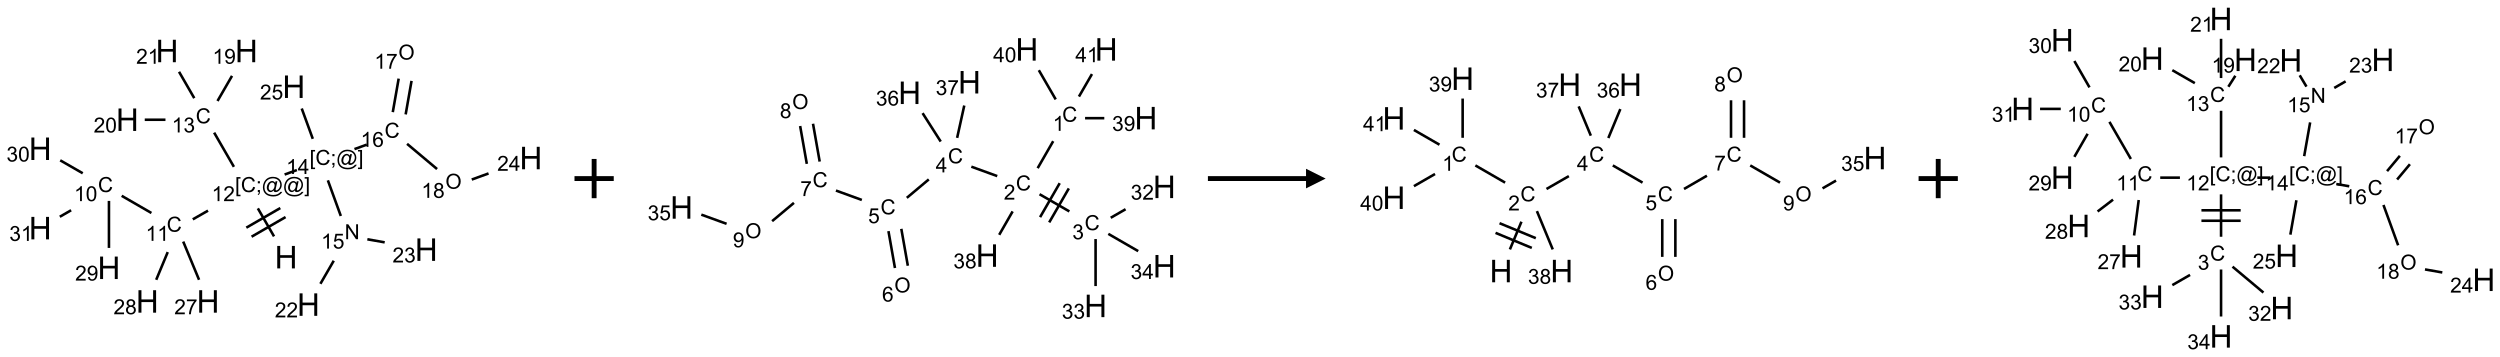 <?xml version="1.0" encoding="UTF-8"?>
<svg xmlns="http://www.w3.org/2000/svg" xmlns:xlink="http://www.w3.org/1999/xlink" width="1274" height="182" viewBox="0 0 1274 182">
<defs>
<g>
<g id="glyph-0-0">
<path d="M 2 0 L 2 -10 L 10 -10 L 10 0 Z M 2.25 -0.25 L 9.75 -0.25 L 9.75 -9.75 L 2.25 -9.75 Z M 2.25 -0.25 "/>
</g>
<g id="glyph-0-1">
<path d="M 1.281 0 L 1.281 -11.453 L 2.797 -11.453 L 2.797 -6.75 L 8.75 -6.75 L 8.75 -11.453 L 10.266 -11.453 L 10.266 0 L 8.75 0 L 8.75 -5.398 L 2.797 -5.398 L 2.797 0 Z M 1.281 0 "/>
</g>
<g id="glyph-1-0">
<path d="M 1.332 0 L 1.332 -6.668 L 6.668 -6.668 L 6.668 0 Z M 1.5 -0.168 L 6.5 -0.168 L 6.5 -6.5 L 1.5 -6.5 Z M 1.5 -0.168 "/>
</g>
<g id="glyph-1-1">
<path d="M 0.723 2.121 L 0.723 -7.637 L 2.793 -7.637 L 2.793 -6.859 L 1.66 -6.859 L 1.66 1.344 L 2.793 1.344 L 2.793 2.121 Z M 0.723 2.121 "/>
</g>
<g id="glyph-1-2">
<path d="M 6.27 -2.676 L 7.281 -2.422 C 7.07 -1.594 6.688 -0.961 6.137 -0.523 C 5.586 -0.086 4.914 0.129 4.121 0.129 C 3.297 0.129 2.629 -0.039 2.113 -0.371 C 1.598 -0.707 1.203 -1.191 0.934 -1.828 C 0.664 -2.465 0.531 -3.145 0.531 -3.875 C 0.531 -4.672 0.684 -5.363 0.988 -5.957 C 1.293 -6.547 1.723 -6.996 2.285 -7.305 C 2.844 -7.613 3.461 -7.766 4.137 -7.766 C 4.898 -7.766 5.543 -7.57 6.062 -7.184 C 6.582 -6.793 6.945 -6.246 7.152 -5.543 L 6.156 -5.309 C 5.98 -5.863 5.723 -6.266 5.387 -6.52 C 5.051 -6.773 4.625 -6.902 4.113 -6.902 C 3.527 -6.902 3.039 -6.762 2.645 -6.48 C 2.25 -6.199 1.973 -5.82 1.812 -5.348 C 1.652 -4.871 1.574 -4.383 1.574 -3.879 C 1.574 -3.23 1.668 -2.664 1.855 -2.18 C 2.047 -1.695 2.34 -1.332 2.738 -1.094 C 3.137 -0.855 3.57 -0.734 4.035 -0.734 C 4.602 -0.734 5.082 -0.898 5.473 -1.223 C 5.867 -1.551 6.133 -2.035 6.27 -2.676 Z M 6.27 -2.676 "/>
</g>
<g id="glyph-1-3">
<path d="M 0.949 -4.465 L 0.949 -5.531 L 2.016 -5.531 L 2.016 -4.465 Z M 0.949 0 L 0.949 -1.066 L 2.016 -1.066 L 2.016 0 C 2.016 0.391 1.945 0.711 1.809 0.949 C 1.668 1.191 1.449 1.379 1.145 1.512 L 0.887 1.109 C 1.082 1.023 1.23 0.895 1.324 0.727 C 1.418 0.559 1.469 0.316 1.48 0 Z M 0.949 0 "/>
</g>
<g id="glyph-1-4">
<path d="M 6.047 -0.848 C 5.82 -0.59 5.57 -0.379 5.289 -0.223 C 5.008 -0.062 4.73 0.016 4.449 0.016 C 4.141 0.016 3.84 -0.074 3.547 -0.254 C 3.254 -0.434 3.02 -0.715 2.836 -1.09 C 2.652 -1.465 2.562 -1.875 2.562 -2.324 C 2.562 -2.875 2.703 -3.43 2.988 -3.98 C 3.27 -4.535 3.621 -4.953 4.043 -5.23 C 4.461 -5.508 4.871 -5.645 5.266 -5.645 C 5.566 -5.645 5.855 -5.566 6.129 -5.41 C 6.402 -5.25 6.641 -5.012 6.84 -4.688 L 7.016 -5.496 L 7.949 -5.496 L 7.199 -2 C 7.094 -1.516 7.043 -1.246 7.043 -1.191 C 7.043 -1.098 7.078 -1.02 7.148 -0.949 C 7.219 -0.883 7.305 -0.848 7.406 -0.848 C 7.59 -0.848 7.832 -0.953 8.129 -1.168 C 8.527 -1.445 8.84 -1.816 9.07 -2.285 C 9.301 -2.75 9.418 -3.234 9.418 -3.73 C 9.418 -4.309 9.27 -4.852 8.973 -5.355 C 8.676 -5.859 8.23 -6.262 7.645 -6.562 C 7.055 -6.863 6.406 -7.016 5.691 -7.016 C 4.879 -7.016 4.137 -6.824 3.465 -6.445 C 2.793 -6.066 2.273 -5.52 1.902 -4.809 C 1.535 -4.098 1.348 -3.34 1.348 -2.527 C 1.348 -1.676 1.535 -0.941 1.902 -0.328 C 2.273 0.285 2.809 0.742 3.508 1.035 C 4.207 1.328 4.984 1.473 5.832 1.473 C 6.742 1.473 7.504 1.32 8.121 1.016 C 8.734 0.711 9.195 0.34 9.5 -0.098 L 10.441 -0.098 C 10.266 0.266 9.961 0.637 9.531 1.016 C 9.102 1.395 8.59 1.695 7.996 1.914 C 7.402 2.133 6.688 2.246 5.848 2.246 C 5.078 2.246 4.367 2.145 3.715 1.949 C 3.066 1.75 2.512 1.453 2.051 1.055 C 1.594 0.656 1.25 0.199 1.016 -0.316 C 0.723 -0.973 0.578 -1.684 0.578 -2.441 C 0.578 -3.289 0.75 -4.098 1.098 -4.863 C 1.523 -5.805 2.125 -6.527 2.902 -7.027 C 3.684 -7.527 4.629 -7.777 5.738 -7.777 C 6.602 -7.777 7.375 -7.602 8.059 -7.246 C 8.746 -6.895 9.285 -6.371 9.684 -5.672 C 10.02 -5.07 10.188 -4.418 10.188 -3.715 C 10.188 -2.707 9.832 -1.812 9.125 -1.031 C 8.492 -0.328 7.801 0.02 7.051 0.02 C 6.812 0.02 6.617 -0.016 6.473 -0.09 C 6.324 -0.16 6.215 -0.266 6.145 -0.402 C 6.102 -0.488 6.066 -0.637 6.047 -0.848 Z M 3.527 -2.262 C 3.527 -1.785 3.641 -1.414 3.863 -1.152 C 4.09 -0.887 4.348 -0.754 4.641 -0.754 C 4.836 -0.754 5.039 -0.812 5.254 -0.93 C 5.469 -1.047 5.676 -1.219 5.871 -1.449 C 6.066 -1.676 6.23 -1.969 6.355 -2.32 C 6.48 -2.672 6.543 -3.027 6.543 -3.379 C 6.543 -3.852 6.426 -4.219 6.191 -4.48 C 5.957 -4.738 5.672 -4.871 5.332 -4.871 C 5.109 -4.871 4.902 -4.812 4.707 -4.699 C 4.512 -4.586 4.32 -4.406 4.137 -4.156 C 3.953 -3.906 3.805 -3.602 3.691 -3.246 C 3.582 -2.887 3.527 -2.559 3.527 -2.262 Z M 3.527 -2.262 "/>
</g>
<g id="glyph-1-5">
<path d="M 2.27 2.121 L 0.203 2.121 L 0.203 1.344 L 1.332 1.344 L 1.332 -6.859 L 0.203 -6.859 L 0.203 -7.637 L 2.27 -7.637 Z M 2.27 2.121 "/>
</g>
<g id="glyph-1-6">
<path d="M 3.973 0 L 3.035 0 L 3.035 -5.973 C 2.809 -5.758 2.516 -5.543 2.148 -5.328 C 1.781 -5.113 1.453 -4.953 1.16 -4.844 L 1.16 -5.75 C 1.684 -5.996 2.145 -6.297 2.535 -6.645 C 2.93 -6.996 3.207 -7.336 3.371 -7.668 L 3.973 -7.668 Z M 3.973 0 "/>
</g>
<g id="glyph-1-7">
<path d="M 5.371 -0.902 L 5.371 0 L 0.324 0 C 0.316 -0.227 0.352 -0.441 0.434 -0.652 C 0.562 -0.996 0.766 -1.332 1.051 -1.668 C 1.332 -2 1.742 -2.387 2.277 -2.824 C 3.105 -3.504 3.668 -4.043 3.957 -4.441 C 4.25 -4.84 4.395 -5.215 4.395 -5.566 C 4.395 -5.938 4.262 -6.254 3.996 -6.508 C 3.73 -6.762 3.387 -6.891 2.957 -6.891 C 2.508 -6.891 2.145 -6.754 1.875 -6.484 C 1.605 -6.215 1.469 -5.84 1.465 -5.359 L 0.5 -5.457 C 0.566 -6.176 0.812 -6.727 1.246 -7.102 C 1.676 -7.477 2.254 -7.668 2.98 -7.668 C 3.711 -7.668 4.293 -7.465 4.719 -7.059 C 5.145 -6.652 5.359 -6.148 5.359 -5.547 C 5.359 -5.242 5.297 -4.941 5.172 -4.645 C 5.047 -4.352 4.84 -4.039 4.551 -3.715 C 4.262 -3.387 3.777 -2.938 3.105 -2.371 C 2.543 -1.898 2.18 -1.578 2.02 -1.41 C 1.859 -1.242 1.73 -1.07 1.625 -0.902 Z M 5.371 -0.902 "/>
</g>
<g id="glyph-1-8">
<path d="M 0.441 -3.766 C 0.441 -4.668 0.535 -5.395 0.723 -5.945 C 0.906 -6.496 1.184 -6.922 1.551 -7.219 C 1.918 -7.516 2.375 -7.668 2.934 -7.668 C 3.344 -7.668 3.703 -7.586 4.012 -7.418 C 4.32 -7.254 4.574 -7.016 4.777 -6.707 C 4.977 -6.395 5.137 -6.016 5.25 -5.57 C 5.363 -5.125 5.422 -4.523 5.422 -3.766 C 5.422 -2.871 5.328 -2.148 5.145 -1.598 C 4.961 -1.047 4.688 -0.621 4.32 -0.32 C 3.953 -0.02 3.492 0.129 2.934 0.129 C 2.195 0.129 1.617 -0.133 1.199 -0.66 C 0.695 -1.297 0.441 -2.332 0.441 -3.766 Z M 1.406 -3.766 C 1.406 -2.512 1.555 -1.68 1.848 -1.262 C 2.141 -0.848 2.5 -0.641 2.934 -0.641 C 3.363 -0.641 3.727 -0.848 4.02 -1.266 C 4.312 -1.684 4.457 -2.516 4.457 -3.766 C 4.457 -5.023 4.312 -5.859 4.02 -6.27 C 3.727 -6.684 3.359 -6.891 2.922 -6.891 C 2.492 -6.891 2.148 -6.707 1.891 -6.344 C 1.566 -5.879 1.406 -5.02 1.406 -3.766 Z M 1.406 -3.766 "/>
</g>
<g id="glyph-1-9">
<path d="M 0.582 -1.766 L 1.484 -1.848 C 1.562 -1.426 1.707 -1.117 1.922 -0.926 C 2.137 -0.734 2.414 -0.641 2.75 -0.641 C 3.039 -0.641 3.289 -0.707 3.508 -0.84 C 3.727 -0.973 3.902 -1.148 4.043 -1.367 C 4.18 -1.586 4.297 -1.887 4.391 -2.262 C 4.484 -2.637 4.531 -3.016 4.531 -3.406 C 4.531 -3.449 4.531 -3.512 4.527 -3.594 C 4.34 -3.297 4.082 -3.055 3.758 -2.867 C 3.434 -2.68 3.082 -2.59 2.703 -2.59 C 2.07 -2.59 1.535 -2.816 1.098 -3.277 C 0.66 -3.734 0.441 -4.34 0.441 -5.09 C 0.441 -5.863 0.672 -6.484 1.129 -6.957 C 1.586 -7.43 2.156 -7.668 2.844 -7.668 C 3.34 -7.668 3.793 -7.531 4.207 -7.266 C 4.617 -7 4.93 -6.617 5.145 -6.121 C 5.355 -5.629 5.465 -4.91 5.465 -3.973 C 5.465 -2.996 5.359 -2.223 5.145 -1.645 C 4.934 -1.066 4.617 -0.625 4.199 -0.324 C 3.781 -0.02 3.293 0.129 2.73 0.129 C 2.133 0.129 1.645 -0.035 1.266 -0.367 C 0.887 -0.699 0.66 -1.164 0.582 -1.766 Z M 4.422 -5.137 C 4.422 -5.676 4.277 -6.102 3.992 -6.418 C 3.707 -6.734 3.359 -6.891 2.957 -6.891 C 2.543 -6.891 2.18 -6.719 1.871 -6.379 C 1.562 -6.039 1.406 -5.598 1.406 -5.059 C 1.406 -4.57 1.555 -4.176 1.848 -3.871 C 2.141 -3.566 2.5 -3.418 2.934 -3.418 C 3.367 -3.418 3.723 -3.57 4.004 -3.871 C 4.281 -4.176 4.422 -4.598 4.422 -5.137 Z M 4.422 -5.137 "/>
</g>
<g id="glyph-1-10">
<path d="M 0.449 -2.016 L 1.387 -2.141 C 1.492 -1.609 1.676 -1.227 1.934 -0.992 C 2.191 -0.758 2.508 -0.641 2.879 -0.641 C 3.32 -0.641 3.695 -0.793 3.996 -1.098 C 4.301 -1.402 4.453 -1.781 4.453 -2.234 C 4.453 -2.664 4.312 -3.02 4.031 -3.301 C 3.75 -3.578 3.391 -3.719 2.957 -3.719 C 2.781 -3.719 2.562 -3.684 2.297 -3.613 L 2.402 -4.438 C 2.465 -4.43 2.516 -4.426 2.551 -4.426 C 2.949 -4.426 3.312 -4.531 3.629 -4.738 C 3.949 -4.949 4.109 -5.27 4.109 -5.703 C 4.109 -6.047 3.992 -6.332 3.762 -6.559 C 3.527 -6.785 3.227 -6.895 2.859 -6.895 C 2.496 -6.895 2.191 -6.781 1.949 -6.551 C 1.707 -6.324 1.547 -5.98 1.48 -5.52 L 0.543 -5.688 C 0.656 -6.316 0.918 -6.805 1.324 -7.148 C 1.73 -7.492 2.234 -7.668 2.84 -7.668 C 3.254 -7.668 3.641 -7.578 3.988 -7.398 C 4.34 -7.219 4.609 -6.977 4.793 -6.668 C 4.98 -6.359 5.074 -6.031 5.074 -5.684 C 5.074 -5.352 4.984 -5.051 4.809 -4.781 C 4.629 -4.512 4.367 -4.297 4.02 -4.137 C 4.473 -4.031 4.824 -3.816 5.074 -3.488 C 5.324 -3.16 5.449 -2.75 5.449 -2.254 C 5.449 -1.59 5.203 -1.023 4.719 -0.559 C 4.234 -0.098 3.617 0.137 2.875 0.137 C 2.203 0.137 1.648 -0.062 1.207 -0.465 C 0.762 -0.863 0.512 -1.379 0.449 -2.016 Z M 0.449 -2.016 "/>
</g>
<g id="glyph-1-11">
<path d="M 0.504 -6.637 L 0.504 -7.535 L 5.449 -7.535 L 5.449 -6.809 C 4.961 -6.289 4.48 -5.602 4.004 -4.746 C 3.527 -3.887 3.156 -3.004 2.895 -2.098 C 2.707 -1.461 2.59 -0.762 2.535 0 L 1.574 0 C 1.582 -0.602 1.703 -1.328 1.926 -2.176 C 2.152 -3.027 2.477 -3.848 2.898 -4.637 C 3.32 -5.426 3.77 -6.094 4.246 -6.637 Z M 0.504 -6.637 "/>
</g>
<g id="glyph-1-12">
<path d="M 1.887 -4.141 C 1.496 -4.281 1.207 -4.484 1.02 -4.75 C 0.832 -5.016 0.738 -5.328 0.738 -5.699 C 0.738 -6.254 0.938 -6.719 1.34 -7.098 C 1.738 -7.477 2.27 -7.668 2.934 -7.668 C 3.598 -7.668 4.137 -7.473 4.543 -7.086 C 4.949 -6.699 5.152 -6.227 5.152 -5.672 C 5.152 -5.316 5.059 -5.008 4.871 -4.746 C 4.688 -4.484 4.406 -4.281 4.027 -4.141 C 4.496 -3.988 4.852 -3.742 5.098 -3.402 C 5.34 -3.062 5.465 -2.656 5.465 -2.184 C 5.465 -1.531 5.234 -0.98 4.77 -0.535 C 4.309 -0.09 3.703 0.129 2.949 0.129 C 2.195 0.129 1.586 -0.094 1.125 -0.539 C 0.664 -0.984 0.434 -1.543 0.434 -2.207 C 0.434 -2.703 0.559 -3.121 0.809 -3.457 C 1.062 -3.793 1.422 -4.02 1.887 -4.141 Z M 1.699 -5.73 C 1.699 -5.367 1.812 -5.074 2.047 -4.844 C 2.281 -4.613 2.582 -4.5 2.953 -4.5 C 3.312 -4.5 3.609 -4.613 3.84 -4.84 C 4.07 -5.066 4.188 -5.348 4.188 -5.676 C 4.188 -6.02 4.07 -6.309 3.832 -6.543 C 3.594 -6.777 3.297 -6.895 2.941 -6.895 C 2.586 -6.895 2.289 -6.781 2.051 -6.551 C 1.816 -6.324 1.699 -6.047 1.699 -5.73 Z M 1.395 -2.203 C 1.395 -1.938 1.461 -1.676 1.586 -1.426 C 1.711 -1.176 1.902 -0.984 2.152 -0.848 C 2.402 -0.711 2.672 -0.641 2.957 -0.641 C 3.406 -0.641 3.777 -0.785 4.066 -1.074 C 4.359 -1.363 4.504 -1.727 4.504 -2.172 C 4.504 -2.625 4.355 -2.996 4.055 -3.293 C 3.754 -3.586 3.379 -3.734 2.926 -3.734 C 2.484 -3.734 2.121 -3.59 1.832 -3.297 C 1.543 -3.004 1.395 -2.641 1.395 -2.203 Z M 1.395 -2.203 "/>
</g>
<g id="glyph-1-13">
<path d="M 3.449 0 L 3.449 -1.828 L 0.137 -1.828 L 0.137 -2.688 L 3.621 -7.637 L 4.387 -7.637 L 4.387 -2.688 L 5.418 -2.688 L 5.418 -1.828 L 4.387 -1.828 L 4.387 0 Z M 3.449 -2.688 L 3.449 -6.129 L 1.059 -2.688 Z M 3.449 -2.688 "/>
</g>
<g id="glyph-1-14">
<path d="M 0.812 0 L 0.812 -7.637 L 1.848 -7.637 L 5.859 -1.641 L 5.859 -7.637 L 6.828 -7.637 L 6.828 0 L 5.793 0 L 1.781 -6 L 1.781 0 Z M 0.812 0 "/>
</g>
<g id="glyph-1-15">
<path d="M 0.441 -2 L 1.426 -2.082 C 1.5 -1.605 1.668 -1.242 1.934 -1.004 C 2.199 -0.762 2.52 -0.641 2.895 -0.641 C 3.348 -0.641 3.73 -0.812 4.043 -1.152 C 4.355 -1.492 4.512 -1.941 4.512 -2.504 C 4.512 -3.039 4.359 -3.461 4.059 -3.77 C 3.758 -4.078 3.367 -4.234 2.879 -4.234 C 2.578 -4.234 2.305 -4.164 2.062 -4.027 C 1.82 -3.891 1.629 -3.715 1.488 -3.496 L 0.609 -3.609 L 1.348 -7.531 L 5.145 -7.531 L 5.145 -6.637 L 2.098 -6.637 L 1.688 -4.582 C 2.145 -4.902 2.625 -5.062 3.129 -5.062 C 3.797 -5.062 4.359 -4.832 4.816 -4.371 C 5.277 -3.91 5.504 -3.312 5.504 -2.59 C 5.504 -1.898 5.305 -1.301 4.902 -0.797 C 4.41 -0.18 3.742 0.129 2.895 0.129 C 2.199 0.129 1.633 -0.062 1.195 -0.453 C 0.758 -0.844 0.504 -1.359 0.441 -2 Z M 0.441 -2 "/>
</g>
<g id="glyph-1-16">
<path d="M 5.309 -5.766 L 4.375 -5.691 C 4.293 -6.059 4.172 -6.328 4.02 -6.496 C 3.766 -6.762 3.453 -6.895 3.082 -6.895 C 2.785 -6.895 2.523 -6.812 2.297 -6.645 C 2 -6.43 1.77 -6.117 1.598 -5.703 C 1.43 -5.289 1.34 -4.703 1.332 -3.938 C 1.559 -4.281 1.836 -4.535 2.16 -4.703 C 2.488 -4.871 2.828 -4.953 3.188 -4.953 C 3.812 -4.953 4.344 -4.723 4.785 -4.262 C 5.223 -3.801 5.441 -3.207 5.441 -2.48 C 5.441 -2 5.34 -1.555 5.133 -1.145 C 4.926 -0.73 4.641 -0.418 4.281 -0.199 C 3.922 0.02 3.512 0.129 3.051 0.129 C 2.27 0.129 1.633 -0.156 1.141 -0.73 C 0.648 -1.305 0.402 -2.254 0.402 -3.574 C 0.402 -5.051 0.672 -6.121 1.219 -6.793 C 1.695 -7.375 2.336 -7.668 3.141 -7.668 C 3.742 -7.668 4.234 -7.5 4.617 -7.16 C 5 -6.824 5.23 -6.359 5.309 -5.766 Z M 1.48 -2.473 C 1.48 -2.152 1.547 -1.844 1.684 -1.547 C 1.82 -1.25 2.016 -1.027 2.262 -0.871 C 2.508 -0.719 2.766 -0.641 3.035 -0.641 C 3.434 -0.641 3.773 -0.801 4.059 -1.121 C 4.344 -1.441 4.484 -1.875 4.484 -2.422 C 4.484 -2.949 4.344 -3.367 4.062 -3.668 C 3.781 -3.973 3.426 -4.125 3 -4.125 C 2.578 -4.125 2.219 -3.973 1.922 -3.668 C 1.625 -3.363 1.48 -2.969 1.48 -2.473 Z M 1.48 -2.473 "/>
</g>
<g id="glyph-1-17">
<path d="M 0.516 -3.719 C 0.516 -4.984 0.855 -5.977 1.535 -6.695 C 2.215 -7.414 3.094 -7.77 4.172 -7.77 C 4.875 -7.77 5.512 -7.602 6.078 -7.266 C 6.645 -6.93 7.074 -6.461 7.371 -5.855 C 7.668 -5.254 7.816 -4.57 7.816 -3.809 C 7.816 -3.035 7.66 -2.34 7.348 -1.73 C 7.035 -1.117 6.594 -0.656 6.02 -0.34 C 5.449 -0.027 4.828 0.129 4.168 0.129 C 3.449 0.129 2.805 -0.043 2.238 -0.391 C 1.672 -0.738 1.246 -1.211 0.953 -1.812 C 0.66 -2.414 0.516 -3.047 0.516 -3.719 Z M 1.559 -3.703 C 1.559 -2.781 1.805 -2.059 2.301 -1.527 C 2.793 -1 3.414 -0.734 4.16 -0.734 C 4.922 -0.734 5.547 -1 6.039 -1.535 C 6.531 -2.07 6.777 -2.828 6.777 -3.812 C 6.777 -4.434 6.672 -4.977 6.461 -5.441 C 6.25 -5.902 5.945 -6.262 5.539 -6.52 C 5.133 -6.773 4.68 -6.902 4.176 -6.902 C 3.461 -6.902 2.848 -6.656 2.332 -6.164 C 1.816 -5.672 1.559 -4.852 1.559 -3.703 Z M 1.559 -3.703 "/>
</g>
</g>
</defs>
<path fill="none" stroke-width="0.033" stroke-linecap="butt" stroke-linejoin="miter" stroke="rgb(0%, 0%, 0%)" stroke-opacity="1" stroke-miterlimit="10" d="M 2.979 2.362 L 2.773 2.005 " transform="matrix(40, 0, 0, 40, 20.482, 25.982)"/>
<path fill="none" stroke-width="0.033" stroke-linecap="butt" stroke-linejoin="miter" stroke="rgb(0%, 0%, 0%)" stroke-opacity="1" stroke-miterlimit="10" d="M 3.059 2.001 L 2.626 2.251 " transform="matrix(40, 0, 0, 40, 20.482, 25.982)"/>
<path fill="none" stroke-width="0.033" stroke-linecap="butt" stroke-linejoin="miter" stroke="rgb(0%, 0%, 0%)" stroke-opacity="1" stroke-miterlimit="10" d="M 3.126 2.116 L 2.693 2.366 " transform="matrix(40, 0, 0, 40, 20.482, 25.982)"/>
<path fill="none" stroke-width="0.033" stroke-linecap="butt" stroke-linejoin="miter" stroke="rgb(0%, 0%, 0%)" stroke-opacity="1" stroke-miterlimit="10" d="M 2.138 2.034 L 1.944 2.145 " transform="matrix(40, 0, 0, 40, 20.482, 25.982)"/>
<path fill="none" stroke-width="0.033" stroke-linecap="butt" stroke-linejoin="miter" stroke="rgb(0%, 0%, 0%)" stroke-opacity="1" stroke-miterlimit="10" d="M 1.417 2.064 L 1.038 1.845 " transform="matrix(40, 0, 0, 40, 20.482, 25.982)"/>
<path fill="none" stroke-width="0.033" stroke-linecap="butt" stroke-linejoin="miter" stroke="rgb(0%, 0%, 0%)" stroke-opacity="1" stroke-miterlimit="10" d="M 0.876 1.91 L 0.876 2.509 " transform="matrix(40, 0, 0, 40, 20.482, 25.982)"/>
<path fill="none" stroke-width="0.033" stroke-linecap="butt" stroke-linejoin="miter" stroke="rgb(0%, 0%, 0%)" stroke-opacity="1" stroke-miterlimit="10" d="M 0.542 1.558 L 0.255 1.393 " transform="matrix(40, 0, 0, 40, 20.482, 25.982)"/>
<path fill="none" stroke-width="0.033" stroke-linecap="butt" stroke-linejoin="miter" stroke="rgb(0%, 0%, 0%)" stroke-opacity="1" stroke-miterlimit="10" d="M 0.394 2.029 L 0.25 2.112 " transform="matrix(40, 0, 0, 40, 20.482, 25.982)"/>
<path fill="none" stroke-width="0.033" stroke-linecap="butt" stroke-linejoin="miter" stroke="rgb(0%, 0%, 0%)" stroke-opacity="1" stroke-miterlimit="10" d="M 1.822 2.428 L 2.024 2.915 " transform="matrix(40, 0, 0, 40, 20.482, 25.982)"/>
<path fill="none" stroke-width="0.033" stroke-linecap="butt" stroke-linejoin="miter" stroke="rgb(0%, 0%, 0%)" stroke-opacity="1" stroke-miterlimit="10" d="M 1.625 2.562 L 1.478 2.915 " transform="matrix(40, 0, 0, 40, 20.482, 25.982)"/>
<path fill="none" stroke-width="0.033" stroke-linecap="butt" stroke-linejoin="miter" stroke="rgb(0%, 0%, 0%)" stroke-opacity="1" stroke-miterlimit="10" d="M 2.468 1.476 L 2.216 1.04 " transform="matrix(40, 0, 0, 40, 20.482, 25.982)"/>
<path fill="none" stroke-width="0.033" stroke-linecap="butt" stroke-linejoin="miter" stroke="rgb(0%, 0%, 0%)" stroke-opacity="1" stroke-miterlimit="10" d="M 2.259 0.637 L 2.444 0.317 " transform="matrix(40, 0, 0, 40, 20.482, 25.982)"/>
<path fill="none" stroke-width="0.033" stroke-linecap="butt" stroke-linejoin="miter" stroke="rgb(0%, 0%, 0%)" stroke-opacity="1" stroke-miterlimit="10" d="M 1.596 0.876 L 1.332 0.876 " transform="matrix(40, 0, 0, 40, 20.482, 25.982)"/>
<path fill="none" stroke-width="0.033" stroke-linecap="butt" stroke-linejoin="miter" stroke="rgb(0%, 0%, 0%)" stroke-opacity="1" stroke-miterlimit="10" d="M 1.963 0.601 L 1.769 0.265 " transform="matrix(40, 0, 0, 40, 20.482, 25.982)"/>
<path fill="none" stroke-width="0.033" stroke-linecap="butt" stroke-linejoin="miter" stroke="rgb(0%, 0%, 0%)" stroke-opacity="1" stroke-miterlimit="10" d="M 3.114 1.574 L 3.27 1.517 " transform="matrix(40, 0, 0, 40, 20.482, 25.982)"/>
<path fill="none" stroke-width="0.033" stroke-linecap="butt" stroke-linejoin="miter" stroke="rgb(0%, 0%, 0%)" stroke-opacity="1" stroke-miterlimit="10" d="M 3.665 1.648 L 3.83 2.102 " transform="matrix(40, 0, 0, 40, 20.482, 25.982)"/>
<path fill="none" stroke-width="0.033" stroke-linecap="butt" stroke-linejoin="miter" stroke="rgb(0%, 0%, 0%)" stroke-opacity="1" stroke-miterlimit="10" d="M 3.74 2.672 L 3.57 2.966 " transform="matrix(40, 0, 0, 40, 20.482, 25.982)"/>
<path fill="none" stroke-width="0.033" stroke-linecap="butt" stroke-linejoin="miter" stroke="rgb(0%, 0%, 0%)" stroke-opacity="1" stroke-miterlimit="10" d="M 4.168 2.399 L 4.389 2.438 " transform="matrix(40, 0, 0, 40, 20.482, 25.982)"/>
<path fill="none" stroke-width="0.033" stroke-linecap="butt" stroke-linejoin="miter" stroke="rgb(0%, 0%, 0%)" stroke-opacity="1" stroke-miterlimit="10" d="M 4.004 1.25 L 4.161 1.193 " transform="matrix(40, 0, 0, 40, 20.482, 25.982)"/>
<path fill="none" stroke-width="0.033" stroke-linecap="butt" stroke-linejoin="miter" stroke="rgb(0%, 0%, 0%)" stroke-opacity="1" stroke-miterlimit="10" d="M 4.656 0.808 L 4.731 0.381 " transform="matrix(40, 0, 0, 40, 20.482, 25.982)"/>
<path fill="none" stroke-width="0.033" stroke-linecap="butt" stroke-linejoin="miter" stroke="rgb(0%, 0%, 0%)" stroke-opacity="1" stroke-miterlimit="10" d="M 4.492 0.779 L 4.567 0.352 " transform="matrix(40, 0, 0, 40, 20.482, 25.982)"/>
<path fill="none" stroke-width="0.033" stroke-linecap="butt" stroke-linejoin="miter" stroke="rgb(0%, 0%, 0%)" stroke-opacity="1" stroke-miterlimit="10" d="M 4.674 1.183 L 5.056 1.504 " transform="matrix(40, 0, 0, 40, 20.482, 25.982)"/>
<path fill="none" stroke-width="0.033" stroke-linecap="butt" stroke-linejoin="miter" stroke="rgb(0%, 0%, 0%)" stroke-opacity="1" stroke-miterlimit="10" d="M 5.498 1.638 L 5.712 1.56 " transform="matrix(40, 0, 0, 40, 20.482, 25.982)"/>
<path fill="none" stroke-width="0.033" stroke-linecap="butt" stroke-linejoin="miter" stroke="rgb(0%, 0%, 0%)" stroke-opacity="1" stroke-miterlimit="10" d="M 3.473 1.119 L 3.332 0.733 " transform="matrix(40, 0, 0, 40, 20.482, 25.982)"/>
<g fill="rgb(0%, 0%, 0%)" fill-opacity="1">
<use xlink:href="#glyph-0-1" x="140" y="136.781"/>
</g>
<g fill="rgb(0%, 0%, 0%)" fill-opacity="1">
<use xlink:href="#glyph-1-1" x="119.766" y="97.883"/>
<use xlink:href="#glyph-1-2" x="122.729" y="97.883"/>
<use xlink:href="#glyph-1-3" x="130.432" y="97.883"/>
<use xlink:href="#glyph-1-4" x="133.396" y="97.883"/>
<use xlink:href="#glyph-1-4" x="144.224" y="97.883"/>
<use xlink:href="#glyph-1-5" x="155.052" y="97.883"/>
</g>
<g fill="rgb(0%, 0%, 0%)" fill-opacity="1">
<use xlink:href="#glyph-1-6" x="107.852" y="102.512"/>
<use xlink:href="#glyph-1-7" x="113.784" y="102.512"/>
</g>
<g fill="rgb(0%, 0%, 0%)" fill-opacity="1">
<use xlink:href="#glyph-1-2" x="84.938" y="118.094"/>
</g>
<g fill="rgb(0%, 0%, 0%)" fill-opacity="1">
<use xlink:href="#glyph-1-6" x="74.227" y="122.73"/>
<use xlink:href="#glyph-1-6" x="80.159" y="122.73"/>
</g>
<g fill="rgb(0%, 0%, 0%)" fill-opacity="1">
<use xlink:href="#glyph-1-2" x="49.914" y="97.875"/>
</g>
<g fill="rgb(0%, 0%, 0%)" fill-opacity="1">
<use xlink:href="#glyph-1-6" x="37.754" y="102.512"/>
<use xlink:href="#glyph-1-8" x="43.686" y="102.512"/>
</g>
<g fill="rgb(0%, 0%, 0%)" fill-opacity="1">
<use xlink:href="#glyph-0-1" x="49.734" y="142.199"/>
</g>
<g fill="rgb(0%, 0%, 0%)" fill-opacity="1">
<use xlink:href="#glyph-1-7" x="38.285" y="142.992"/>
<use xlink:href="#glyph-1-9" x="44.217" y="142.992"/>
</g>
<g fill="rgb(0%, 0%, 0%)" fill-opacity="1">
<use xlink:href="#glyph-0-1" x="14.711" y="81.535"/>
</g>
<g fill="rgb(0%, 0%, 0%)" fill-opacity="1">
<use xlink:href="#glyph-1-10" x="3.301" y="82.328"/>
<use xlink:href="#glyph-1-8" x="9.233" y="82.328"/>
</g>
<g fill="rgb(0%, 0%, 0%)" fill-opacity="1">
<use xlink:href="#glyph-0-1" x="14.711" y="121.977"/>
</g>
<g fill="rgb(0%, 0%, 0%)" fill-opacity="1">
<use xlink:href="#glyph-1-10" x="4.75" y="122.77"/>
<use xlink:href="#glyph-1-6" x="10.682" y="122.77"/>
</g>
<g fill="rgb(0%, 0%, 0%)" fill-opacity="1">
<use xlink:href="#glyph-0-1" x="100.234" y="159.34"/>
</g>
<g fill="rgb(0%, 0%, 0%)" fill-opacity="1">
<use xlink:href="#glyph-1-7" x="88.801" y="160.133"/>
<use xlink:href="#glyph-1-11" x="94.733" y="160.133"/>
</g>
<g fill="rgb(0%, 0%, 0%)" fill-opacity="1">
<use xlink:href="#glyph-0-1" x="69.281" y="159.34"/>
</g>
<g fill="rgb(0%, 0%, 0%)" fill-opacity="1">
<use xlink:href="#glyph-1-7" x="57.832" y="160.133"/>
<use xlink:href="#glyph-1-12" x="63.764" y="160.133"/>
</g>
<g fill="rgb(0%, 0%, 0%)" fill-opacity="1">
<use xlink:href="#glyph-1-2" x="99.738" y="62.852"/>
</g>
<g fill="rgb(0%, 0%, 0%)" fill-opacity="1">
<use xlink:href="#glyph-1-6" x="87.555" y="67.488"/>
<use xlink:href="#glyph-1-10" x="93.487" y="67.488"/>
</g>
<g fill="rgb(0%, 0%, 0%)" fill-opacity="1">
<use xlink:href="#glyph-0-1" x="119.781" y="31.711"/>
</g>
<g fill="rgb(0%, 0%, 0%)" fill-opacity="1">
<use xlink:href="#glyph-1-6" x="108.328" y="32.504"/>
<use xlink:href="#glyph-1-9" x="114.26" y="32.504"/>
</g>
<g fill="rgb(0%, 0%, 0%)" fill-opacity="1">
<use xlink:href="#glyph-0-1" x="59.117" y="66.734"/>
</g>
<g fill="rgb(0%, 0%, 0%)" fill-opacity="1">
<use xlink:href="#glyph-1-7" x="47.711" y="67.527"/>
<use xlink:href="#glyph-1-8" x="53.643" y="67.527"/>
</g>
<g fill="rgb(0%, 0%, 0%)" fill-opacity="1">
<use xlink:href="#glyph-0-1" x="79.34" y="31.711"/>
</g>
<g fill="rgb(0%, 0%, 0%)" fill-opacity="1">
<use xlink:href="#glyph-1-7" x="69.379" y="32.504"/>
<use xlink:href="#glyph-1-6" x="75.311" y="32.504"/>
</g>
<g fill="rgb(0%, 0%, 0%)" fill-opacity="1">
<use xlink:href="#glyph-1-1" x="157.766" y="84.051"/>
<use xlink:href="#glyph-1-2" x="160.729" y="84.051"/>
<use xlink:href="#glyph-1-3" x="168.432" y="84.051"/>
<use xlink:href="#glyph-1-4" x="171.396" y="84.051"/>
<use xlink:href="#glyph-1-5" x="182.224" y="84.051"/>
</g>
<g fill="rgb(0%, 0%, 0%)" fill-opacity="1">
<use xlink:href="#glyph-1-6" x="145.809" y="88.68"/>
<use xlink:href="#glyph-1-13" x="151.741" y="88.68"/>
</g>
<g fill="rgb(0%, 0%, 0%)" fill-opacity="1">
<use xlink:href="#glyph-1-14" x="175.621" y="121.91"/>
</g>
<g fill="rgb(0%, 0%, 0%)" fill-opacity="1">
<use xlink:href="#glyph-1-6" x="163.66" y="126.68"/>
<use xlink:href="#glyph-1-15" x="169.592" y="126.68"/>
</g>
<g fill="rgb(0%, 0%, 0%)" fill-opacity="1">
<use xlink:href="#glyph-0-1" x="151.395" y="160.949"/>
</g>
<g fill="rgb(0%, 0%, 0%)" fill-opacity="1">
<use xlink:href="#glyph-1-7" x="140.039" y="161.742"/>
<use xlink:href="#glyph-1-7" x="145.971" y="161.742"/>
</g>
<g fill="rgb(0%, 0%, 0%)" fill-opacity="1">
<use xlink:href="#glyph-0-1" x="211.441" y="132.949"/>
</g>
<g fill="rgb(0%, 0%, 0%)" fill-opacity="1">
<use xlink:href="#glyph-1-7" x="200.008" y="133.742"/>
<use xlink:href="#glyph-1-10" x="205.94" y="133.742"/>
</g>
<g fill="rgb(0%, 0%, 0%)" fill-opacity="1">
<use xlink:href="#glyph-1-2" x="195.965" y="70.211"/>
</g>
<g fill="rgb(0%, 0%, 0%)" fill-opacity="1">
<use xlink:href="#glyph-1-6" x="183.785" y="74.848"/>
<use xlink:href="#glyph-1-16" x="189.717" y="74.848"/>
</g>
<g fill="rgb(0%, 0%, 0%)" fill-opacity="1">
<use xlink:href="#glyph-1-17" x="203.004" y="30.387"/>
</g>
<g fill="rgb(0%, 0%, 0%)" fill-opacity="1">
<use xlink:href="#glyph-1-6" x="190.805" y="35.02"/>
<use xlink:href="#glyph-1-11" x="196.737" y="35.02"/>
</g>
<g fill="rgb(0%, 0%, 0%)" fill-opacity="1">
<use xlink:href="#glyph-1-17" x="226.961" y="96.211"/>
</g>
<g fill="rgb(0%, 0%, 0%)" fill-opacity="1">
<use xlink:href="#glyph-1-6" x="214.746" y="100.84"/>
<use xlink:href="#glyph-1-12" x="220.678" y="100.84"/>
</g>
<g fill="rgb(0%, 0%, 0%)" fill-opacity="1">
<use xlink:href="#glyph-0-1" x="264.77" y="86.258"/>
</g>
<g fill="rgb(0%, 0%, 0%)" fill-opacity="1">
<use xlink:href="#glyph-1-7" x="253.367" y="87.051"/>
<use xlink:href="#glyph-1-13" x="259.299" y="87.051"/>
</g>
<g fill="rgb(0%, 0%, 0%)" fill-opacity="1">
<use xlink:href="#glyph-0-1" x="143.949" y="49.922"/>
</g>
<g fill="rgb(0%, 0%, 0%)" fill-opacity="1">
<use xlink:href="#glyph-1-7" x="132.461" y="50.715"/>
<use xlink:href="#glyph-1-15" x="138.393" y="50.715"/>
</g>
<path fill="none" stroke-width="0.062" stroke-linecap="butt" stroke-linejoin="miter" stroke="rgb(0%, 0%, 0%)" stroke-opacity="1" stroke-miterlimit="10" d="M 0 0 L 0.5 0 M 0.25 -0.25 L 0.25 0.25 " transform="matrix(40, 0, 0, 40, 292.764, 91)"/>
<path fill="none" stroke-width="0.033" stroke-linecap="butt" stroke-linejoin="miter" stroke="rgb(0%, 0%, 0%)" stroke-opacity="1" stroke-miterlimit="10" d="M 4.735 1.169 L 4.537 1.513 " transform="matrix(40, 0, 0, 40, 347.311, 25.18)"/>
<path fill="none" stroke-width="0.033" stroke-linecap="butt" stroke-linejoin="miter" stroke="rgb(0%, 0%, 0%)" stroke-opacity="1" stroke-miterlimit="10" d="M 4.561 1.845 L 4.941 2.064 " transform="matrix(40, 0, 0, 40, 347.311, 25.18)"/>
<path fill="none" stroke-width="0.033" stroke-linecap="butt" stroke-linejoin="miter" stroke="rgb(0%, 0%, 0%)" stroke-opacity="1" stroke-miterlimit="10" d="M 4.684 2.204 L 4.934 1.771 " transform="matrix(40, 0, 0, 40, 347.311, 25.18)"/>
<path fill="none" stroke-width="0.033" stroke-linecap="butt" stroke-linejoin="miter" stroke="rgb(0%, 0%, 0%)" stroke-opacity="1" stroke-miterlimit="10" d="M 4.568 2.137 L 4.818 1.704 " transform="matrix(40, 0, 0, 40, 347.311, 25.18)"/>
<path fill="none" stroke-width="0.033" stroke-linecap="butt" stroke-linejoin="miter" stroke="rgb(0%, 0%, 0%)" stroke-opacity="1" stroke-miterlimit="10" d="M 5.468 2.145 L 5.657 2.036 " transform="matrix(40, 0, 0, 40, 347.311, 25.18)"/>
<path fill="none" stroke-width="0.033" stroke-linecap="butt" stroke-linejoin="miter" stroke="rgb(0%, 0%, 0%)" stroke-opacity="1" stroke-miterlimit="10" d="M 5.275 2.416 L 5.275 3.015 " transform="matrix(40, 0, 0, 40, 347.311, 25.18)"/>
<path fill="none" stroke-width="0.033" stroke-linecap="butt" stroke-linejoin="miter" stroke="rgb(0%, 0%, 0%)" stroke-opacity="1" stroke-miterlimit="10" d="M 5.437 2.35 L 5.818 2.57 " transform="matrix(40, 0, 0, 40, 347.311, 25.18)"/>
<path fill="none" stroke-width="0.033" stroke-linecap="butt" stroke-linejoin="miter" stroke="rgb(0%, 0%, 0%)" stroke-opacity="1" stroke-miterlimit="10" d="M 4.022 1.614 L 3.692 1.494 " transform="matrix(40, 0, 0, 40, 347.311, 25.18)"/>
<path fill="none" stroke-width="0.033" stroke-linecap="butt" stroke-linejoin="miter" stroke="rgb(0%, 0%, 0%)" stroke-opacity="1" stroke-miterlimit="10" d="M 3.15 1.656 L 2.87 1.891 " transform="matrix(40, 0, 0, 40, 347.311, 25.18)"/>
<path fill="none" stroke-width="0.033" stroke-linecap="butt" stroke-linejoin="miter" stroke="rgb(0%, 0%, 0%)" stroke-opacity="1" stroke-miterlimit="10" d="M 2.636 2.315 L 2.719 2.785 " transform="matrix(40, 0, 0, 40, 347.311, 25.18)"/>
<path fill="none" stroke-width="0.033" stroke-linecap="butt" stroke-linejoin="miter" stroke="rgb(0%, 0%, 0%)" stroke-opacity="1" stroke-miterlimit="10" d="M 2.8 2.286 L 2.883 2.756 " transform="matrix(40, 0, 0, 40, 347.311, 25.18)"/>
<path fill="none" stroke-width="0.033" stroke-linecap="butt" stroke-linejoin="miter" stroke="rgb(0%, 0%, 0%)" stroke-opacity="1" stroke-miterlimit="10" d="M 2.297 1.918 L 1.967 1.798 " transform="matrix(40, 0, 0, 40, 347.311, 25.18)"/>
<path fill="none" stroke-width="0.033" stroke-linecap="butt" stroke-linejoin="miter" stroke="rgb(0%, 0%, 0%)" stroke-opacity="1" stroke-miterlimit="10" d="M 1.76 1.429 L 1.675 0.947 " transform="matrix(40, 0, 0, 40, 347.311, 25.18)"/>
<path fill="none" stroke-width="0.033" stroke-linecap="butt" stroke-linejoin="miter" stroke="rgb(0%, 0%, 0%)" stroke-opacity="1" stroke-miterlimit="10" d="M 1.596 1.458 L 1.511 0.976 " transform="matrix(40, 0, 0, 40, 347.311, 25.18)"/>
<path fill="none" stroke-width="0.033" stroke-linecap="butt" stroke-linejoin="miter" stroke="rgb(0%, 0%, 0%)" stroke-opacity="1" stroke-miterlimit="10" d="M 1.432 1.955 L 1.154 2.188 " transform="matrix(40, 0, 0, 40, 347.311, 25.18)"/>
<path fill="none" stroke-width="0.033" stroke-linecap="butt" stroke-linejoin="miter" stroke="rgb(0%, 0%, 0%)" stroke-opacity="1" stroke-miterlimit="10" d="M 0.574 2.222 L 0.252 2.105 " transform="matrix(40, 0, 0, 40, 347.311, 25.18)"/>
<path fill="none" stroke-width="0.033" stroke-linecap="butt" stroke-linejoin="miter" stroke="rgb(0%, 0%, 0%)" stroke-opacity="1" stroke-miterlimit="10" d="M 3.302 1.174 L 3.071 0.812 " transform="matrix(40, 0, 0, 40, 347.311, 25.18)"/>
<path fill="none" stroke-width="0.033" stroke-linecap="butt" stroke-linejoin="miter" stroke="rgb(0%, 0%, 0%)" stroke-opacity="1" stroke-miterlimit="10" d="M 3.511 1.127 L 3.602 0.715 " transform="matrix(40, 0, 0, 40, 347.311, 25.18)"/>
<path fill="none" stroke-width="0.033" stroke-linecap="butt" stroke-linejoin="miter" stroke="rgb(0%, 0%, 0%)" stroke-opacity="1" stroke-miterlimit="10" d="M 4.218 2.064 L 4.047 2.362 " transform="matrix(40, 0, 0, 40, 347.311, 25.18)"/>
<path fill="none" stroke-width="0.033" stroke-linecap="butt" stroke-linejoin="miter" stroke="rgb(0%, 0%, 0%)" stroke-opacity="1" stroke-miterlimit="10" d="M 5.141 0.876 L 5.386 0.876 " transform="matrix(40, 0, 0, 40, 347.311, 25.18)"/>
<path fill="none" stroke-width="0.033" stroke-linecap="butt" stroke-linejoin="miter" stroke="rgb(0%, 0%, 0%)" stroke-opacity="1" stroke-miterlimit="10" d="M 4.767 0.637 L 4.552 0.265 " transform="matrix(40, 0, 0, 40, 347.311, 25.18)"/>
<path fill="none" stroke-width="0.033" stroke-linecap="butt" stroke-linejoin="miter" stroke="rgb(0%, 0%, 0%)" stroke-opacity="1" stroke-miterlimit="10" d="M 5.063 0.601 L 5.229 0.314 " transform="matrix(40, 0, 0, 40, 347.311, 25.18)"/>
<g fill="rgb(0%, 0%, 0%)" fill-opacity="1">
<use xlink:href="#glyph-1-2" x="541.281" y="62.047"/>
</g>
<g fill="rgb(0%, 0%, 0%)" fill-opacity="1">
<use xlink:href="#glyph-1-6" x="536.504" y="66.684"/>
</g>
<g fill="rgb(0%, 0%, 0%)" fill-opacity="1">
<use xlink:href="#glyph-1-2" x="517.688" y="97.07"/>
</g>
<g fill="rgb(0%, 0%, 0%)" fill-opacity="1">
<use xlink:href="#glyph-1-7" x="511.516" y="101.707"/>
</g>
<g fill="rgb(0%, 0%, 0%)" fill-opacity="1">
<use xlink:href="#glyph-1-2" x="552.711" y="117.293"/>
</g>
<g fill="rgb(0%, 0%, 0%)" fill-opacity="1">
<use xlink:href="#glyph-1-10" x="546.457" y="121.93"/>
</g>
<g fill="rgb(0%, 0%, 0%)" fill-opacity="1">
<use xlink:href="#glyph-0-1" x="587.555" y="100.953"/>
</g>
<g fill="rgb(0%, 0%, 0%)" fill-opacity="1">
<use xlink:href="#glyph-1-10" x="576.199" y="101.746"/>
<use xlink:href="#glyph-1-7" x="582.132" y="101.746"/>
</g>
<g fill="rgb(0%, 0%, 0%)" fill-opacity="1">
<use xlink:href="#glyph-0-1" x="552.531" y="161.617"/>
</g>
<g fill="rgb(0%, 0%, 0%)" fill-opacity="1">
<use xlink:href="#glyph-1-10" x="541.098" y="162.41"/>
<use xlink:href="#glyph-1-10" x="547.03" y="162.41"/>
</g>
<g fill="rgb(0%, 0%, 0%)" fill-opacity="1">
<use xlink:href="#glyph-0-1" x="587.555" y="141.395"/>
</g>
<g fill="rgb(0%, 0%, 0%)" fill-opacity="1">
<use xlink:href="#glyph-1-10" x="576.152" y="142.188"/>
<use xlink:href="#glyph-1-13" x="582.085" y="142.188"/>
</g>
<g fill="rgb(0%, 0%, 0%)" fill-opacity="1">
<use xlink:href="#glyph-1-2" x="483.059" y="83.238"/>
</g>
<g fill="rgb(0%, 0%, 0%)" fill-opacity="1">
<use xlink:href="#glyph-1-13" x="476.84" y="87.844"/>
</g>
<g fill="rgb(0%, 0%, 0%)" fill-opacity="1">
<use xlink:href="#glyph-1-2" x="448.703" y="109.234"/>
</g>
<g fill="rgb(0%, 0%, 0%)" fill-opacity="1">
<use xlink:href="#glyph-1-15" x="442.395" y="113.738"/>
</g>
<g fill="rgb(0%, 0%, 0%)" fill-opacity="1">
<use xlink:href="#glyph-1-17" x="455.742" y="149.066"/>
</g>
<g fill="rgb(0%, 0%, 0%)" fill-opacity="1">
<use xlink:href="#glyph-1-16" x="449.48" y="153.699"/>
</g>
<g fill="rgb(0%, 0%, 0%)" fill-opacity="1">
<use xlink:href="#glyph-1-2" x="414.074" y="95.402"/>
</g>
<g fill="rgb(0%, 0%, 0%)" fill-opacity="1">
<use xlink:href="#glyph-1-11" x="407.824" y="99.91"/>
</g>
<g fill="rgb(0%, 0%, 0%)" fill-opacity="1">
<use xlink:href="#glyph-1-17" x="403.695" y="55.578"/>
</g>
<g fill="rgb(0%, 0%, 0%)" fill-opacity="1">
<use xlink:href="#glyph-1-12" x="397.41" y="60.211"/>
</g>
<g fill="rgb(0%, 0%, 0%)" fill-opacity="1">
<use xlink:href="#glyph-1-17" x="379.734" y="121.402"/>
</g>
<g fill="rgb(0%, 0%, 0%)" fill-opacity="1">
<use xlink:href="#glyph-1-9" x="373.453" y="126.035"/>
</g>
<g fill="rgb(0%, 0%, 0%)" fill-opacity="1">
<use xlink:href="#glyph-0-1" x="341.539" y="111.449"/>
</g>
<g fill="rgb(0%, 0%, 0%)" fill-opacity="1">
<use xlink:href="#glyph-1-10" x="330.047" y="112.242"/>
<use xlink:href="#glyph-1-15" x="335.979" y="112.242"/>
</g>
<g fill="rgb(0%, 0%, 0%)" fill-opacity="1">
<use xlink:href="#glyph-0-1" x="457.773" y="53.016"/>
</g>
<g fill="rgb(0%, 0%, 0%)" fill-opacity="1">
<use xlink:href="#glyph-1-10" x="446.348" y="53.805"/>
<use xlink:href="#glyph-1-16" x="452.28" y="53.805"/>
</g>
<g fill="rgb(0%, 0%, 0%)" fill-opacity="1">
<use xlink:href="#glyph-0-1" x="488.258" y="47.641"/>
</g>
<g fill="rgb(0%, 0%, 0%)" fill-opacity="1">
<use xlink:href="#glyph-1-10" x="476.824" y="48.43"/>
<use xlink:href="#glyph-1-11" x="482.757" y="48.43"/>
</g>
<g fill="rgb(0%, 0%, 0%)" fill-opacity="1">
<use xlink:href="#glyph-0-1" x="497.285" y="135.977"/>
</g>
<g fill="rgb(0%, 0%, 0%)" fill-opacity="1">
<use xlink:href="#glyph-1-10" x="485.836" y="136.77"/>
<use xlink:href="#glyph-1-12" x="491.768" y="136.77"/>
</g>
<g fill="rgb(0%, 0%, 0%)" fill-opacity="1">
<use xlink:href="#glyph-0-1" x="578.168" y="65.93"/>
</g>
<g fill="rgb(0%, 0%, 0%)" fill-opacity="1">
<use xlink:href="#glyph-1-10" x="566.719" y="66.723"/>
<use xlink:href="#glyph-1-9" x="572.651" y="66.723"/>
</g>
<g fill="rgb(0%, 0%, 0%)" fill-opacity="1">
<use xlink:href="#glyph-0-1" x="517.508" y="30.906"/>
</g>
<g fill="rgb(0%, 0%, 0%)" fill-opacity="1">
<use xlink:href="#glyph-1-13" x="506.098" y="31.699"/>
<use xlink:href="#glyph-1-8" x="512.03" y="31.699"/>
</g>
<g fill="rgb(0%, 0%, 0%)" fill-opacity="1">
<use xlink:href="#glyph-0-1" x="557.949" y="30.906"/>
</g>
<g fill="rgb(0%, 0%, 0%)" fill-opacity="1">
<use xlink:href="#glyph-1-13" x="547.988" y="31.699"/>
<use xlink:href="#glyph-1-6" x="553.921" y="31.699"/>
</g>
<path fill-rule="nonzero" fill="rgb(0%, 0%, 0%)" fill-opacity="1" d="M 615.551 92.25 L 665.551 92.25 L 665.551 96 L 675.551 91 L 665.551 86 L 665.551 89.75 L 615.551 89.75 "/>
<path fill="none" stroke-width="0.033" stroke-linecap="butt" stroke-linejoin="miter" stroke="rgb(0%, 0%, 0%)" stroke-opacity="1" stroke-miterlimit="10" d="M 1.478 2.175 L 1.625 1.822 " transform="matrix(40, 0, 0, 40, 710.326, 40.104)"/>
<path fill="none" stroke-width="0.033" stroke-linecap="butt" stroke-linejoin="miter" stroke="rgb(0%, 0%, 0%)" stroke-opacity="1" stroke-miterlimit="10" d="M 1.808 2.032 L 1.346 1.841 " transform="matrix(40, 0, 0, 40, 710.326, 40.104)"/>
<path fill="none" stroke-width="0.033" stroke-linecap="butt" stroke-linejoin="miter" stroke="rgb(0%, 0%, 0%)" stroke-opacity="1" stroke-miterlimit="10" d="M 1.757 2.156 L 1.295 1.964 " transform="matrix(40, 0, 0, 40, 710.326, 40.104)"/>
<path fill="none" stroke-width="0.033" stroke-linecap="butt" stroke-linejoin="miter" stroke="rgb(0%, 0%, 0%)" stroke-opacity="1" stroke-miterlimit="10" d="M 1.417 1.324 L 1.038 1.105 " transform="matrix(40, 0, 0, 40, 710.326, 40.104)"/>
<path fill="none" stroke-width="0.033" stroke-linecap="butt" stroke-linejoin="miter" stroke="rgb(0%, 0%, 0%)" stroke-opacity="1" stroke-miterlimit="10" d="M 0.876 0.753 L 0.876 0.253 " transform="matrix(40, 0, 0, 40, 710.326, 40.104)"/>
<path fill="none" stroke-width="0.033" stroke-linecap="butt" stroke-linejoin="miter" stroke="rgb(0%, 0%, 0%)" stroke-opacity="1" stroke-miterlimit="10" d="M 0.524 1.214 L 0.255 1.369 " transform="matrix(40, 0, 0, 40, 710.326, 40.104)"/>
<path fill="none" stroke-width="0.033" stroke-linecap="butt" stroke-linejoin="miter" stroke="rgb(0%, 0%, 0%)" stroke-opacity="1" stroke-miterlimit="10" d="M 0.581 0.841 L 0.255 0.653 " transform="matrix(40, 0, 0, 40, 710.326, 40.104)"/>
<path fill="none" stroke-width="0.033" stroke-linecap="butt" stroke-linejoin="miter" stroke="rgb(0%, 0%, 0%)" stroke-opacity="1" stroke-miterlimit="10" d="M 1.944 1.405 L 2.229 1.241 " transform="matrix(40, 0, 0, 40, 710.326, 40.104)"/>
<path fill="none" stroke-width="0.033" stroke-linecap="butt" stroke-linejoin="miter" stroke="rgb(0%, 0%, 0%)" stroke-opacity="1" stroke-miterlimit="10" d="M 2.789 1.105 L 3.168 1.324 " transform="matrix(40, 0, 0, 40, 710.326, 40.104)"/>
<path fill="none" stroke-width="0.033" stroke-linecap="butt" stroke-linejoin="miter" stroke="rgb(0%, 0%, 0%)" stroke-opacity="1" stroke-miterlimit="10" d="M 3.419 1.789 L 3.419 2.27 " transform="matrix(40, 0, 0, 40, 710.326, 40.104)"/>
<path fill="none" stroke-width="0.033" stroke-linecap="butt" stroke-linejoin="miter" stroke="rgb(0%, 0%, 0%)" stroke-opacity="1" stroke-miterlimit="10" d="M 3.586 1.789 L 3.586 2.27 " transform="matrix(40, 0, 0, 40, 710.326, 40.104)"/>
<path fill="none" stroke-width="0.033" stroke-linecap="butt" stroke-linejoin="miter" stroke="rgb(0%, 0%, 0%)" stroke-opacity="1" stroke-miterlimit="10" d="M 3.696 1.405 L 3.988 1.236 " transform="matrix(40, 0, 0, 40, 710.326, 40.104)"/>
<path fill="none" stroke-width="0.033" stroke-linecap="butt" stroke-linejoin="miter" stroke="rgb(0%, 0%, 0%)" stroke-opacity="1" stroke-miterlimit="10" d="M 4.461 0.753 L 4.461 0.275 " transform="matrix(40, 0, 0, 40, 710.326, 40.104)"/>
<path fill="none" stroke-width="0.033" stroke-linecap="butt" stroke-linejoin="miter" stroke="rgb(0%, 0%, 0%)" stroke-opacity="1" stroke-miterlimit="10" d="M 4.295 0.753 L 4.295 0.275 " transform="matrix(40, 0, 0, 40, 710.326, 40.104)"/>
<path fill="none" stroke-width="0.033" stroke-linecap="butt" stroke-linejoin="miter" stroke="rgb(0%, 0%, 0%)" stroke-opacity="1" stroke-miterlimit="10" d="M 4.54 1.105 L 4.919 1.324 " transform="matrix(40, 0, 0, 40, 710.326, 40.104)"/>
<path fill="none" stroke-width="0.033" stroke-linecap="butt" stroke-linejoin="miter" stroke="rgb(0%, 0%, 0%)" stroke-opacity="1" stroke-miterlimit="10" d="M 5.461 1.397 L 5.633 1.298 " transform="matrix(40, 0, 0, 40, 710.326, 40.104)"/>
<path fill="none" stroke-width="0.033" stroke-linecap="butt" stroke-linejoin="miter" stroke="rgb(0%, 0%, 0%)" stroke-opacity="1" stroke-miterlimit="10" d="M 2.732 0.756 L 2.885 0.387 " transform="matrix(40, 0, 0, 40, 710.326, 40.104)"/>
<path fill="none" stroke-width="0.033" stroke-linecap="butt" stroke-linejoin="miter" stroke="rgb(0%, 0%, 0%)" stroke-opacity="1" stroke-miterlimit="10" d="M 2.509 0.726 L 2.354 0.353 " transform="matrix(40, 0, 0, 40, 710.326, 40.104)"/>
<path fill="none" stroke-width="0.033" stroke-linecap="butt" stroke-linejoin="miter" stroke="rgb(0%, 0%, 0%)" stroke-opacity="1" stroke-miterlimit="10" d="M 1.822 1.687 L 2.024 2.175 " transform="matrix(40, 0, 0, 40, 710.326, 40.104)"/>
<g fill="rgb(0%, 0%, 0%)" fill-opacity="1">
<use xlink:href="#glyph-0-1" x="759.125" y="143.855"/>
</g>
<g fill="rgb(0%, 0%, 0%)" fill-opacity="1">
<use xlink:href="#glyph-1-2" x="774.781" y="102.609"/>
</g>
<g fill="rgb(0%, 0%, 0%)" fill-opacity="1">
<use xlink:href="#glyph-1-7" x="768.609" y="107.246"/>
</g>
<g fill="rgb(0%, 0%, 0%)" fill-opacity="1">
<use xlink:href="#glyph-1-2" x="739.758" y="82.391"/>
</g>
<g fill="rgb(0%, 0%, 0%)" fill-opacity="1">
<use xlink:href="#glyph-1-6" x="734.977" y="87.027"/>
</g>
<g fill="rgb(0%, 0%, 0%)" fill-opacity="1">
<use xlink:href="#glyph-0-1" x="739.578" y="45.832"/>
</g>
<g fill="rgb(0%, 0%, 0%)" fill-opacity="1">
<use xlink:href="#glyph-1-10" x="728.129" y="46.625"/>
<use xlink:href="#glyph-1-9" x="734.061" y="46.625"/>
</g>
<g fill="rgb(0%, 0%, 0%)" fill-opacity="1">
<use xlink:href="#glyph-0-1" x="704.555" y="106.492"/>
</g>
<g fill="rgb(0%, 0%, 0%)" fill-opacity="1">
<use xlink:href="#glyph-1-13" x="693.145" y="107.285"/>
<use xlink:href="#glyph-1-8" x="699.077" y="107.285"/>
</g>
<g fill="rgb(0%, 0%, 0%)" fill-opacity="1">
<use xlink:href="#glyph-0-1" x="704.555" y="66.051"/>
</g>
<g fill="rgb(0%, 0%, 0%)" fill-opacity="1">
<use xlink:href="#glyph-1-13" x="694.594" y="66.844"/>
<use xlink:href="#glyph-1-6" x="700.526" y="66.844"/>
</g>
<g fill="rgb(0%, 0%, 0%)" fill-opacity="1">
<use xlink:href="#glyph-1-2" x="809.805" y="82.391"/>
</g>
<g fill="rgb(0%, 0%, 0%)" fill-opacity="1">
<use xlink:href="#glyph-1-13" x="803.582" y="86.996"/>
</g>
<g fill="rgb(0%, 0%, 0%)" fill-opacity="1">
<use xlink:href="#glyph-1-2" x="844.828" y="102.609"/>
</g>
<g fill="rgb(0%, 0%, 0%)" fill-opacity="1">
<use xlink:href="#glyph-1-15" x="838.516" y="107.113"/>
</g>
<g fill="rgb(0%, 0%, 0%)" fill-opacity="1">
<use xlink:href="#glyph-1-17" x="844.844" y="143.055"/>
</g>
<g fill="rgb(0%, 0%, 0%)" fill-opacity="1">
<use xlink:href="#glyph-1-16" x="838.582" y="147.688"/>
</g>
<g fill="rgb(0%, 0%, 0%)" fill-opacity="1">
<use xlink:href="#glyph-1-2" x="879.852" y="82.391"/>
</g>
<g fill="rgb(0%, 0%, 0%)" fill-opacity="1">
<use xlink:href="#glyph-1-11" x="873.598" y="86.898"/>
</g>
<g fill="rgb(0%, 0%, 0%)" fill-opacity="1">
<use xlink:href="#glyph-1-17" x="879.867" y="41.953"/>
</g>
<g fill="rgb(0%, 0%, 0%)" fill-opacity="1">
<use xlink:href="#glyph-1-12" x="873.582" y="46.586"/>
</g>
<g fill="rgb(0%, 0%, 0%)" fill-opacity="1">
<use xlink:href="#glyph-1-17" x="914.891" y="102.613"/>
</g>
<g fill="rgb(0%, 0%, 0%)" fill-opacity="1">
<use xlink:href="#glyph-1-9" x="908.605" y="107.246"/>
</g>
<g fill="rgb(0%, 0%, 0%)" fill-opacity="1">
<use xlink:href="#glyph-0-1" x="949.719" y="86.273"/>
</g>
<g fill="rgb(0%, 0%, 0%)" fill-opacity="1">
<use xlink:href="#glyph-1-10" x="938.227" y="87.066"/>
<use xlink:href="#glyph-1-15" x="944.159" y="87.066"/>
</g>
<g fill="rgb(0%, 0%, 0%)" fill-opacity="1">
<use xlink:href="#glyph-0-1" x="825.102" y="48.91"/>
</g>
<g fill="rgb(0%, 0%, 0%)" fill-opacity="1">
<use xlink:href="#glyph-1-10" x="813.672" y="49.703"/>
<use xlink:href="#glyph-1-16" x="819.604" y="49.703"/>
</g>
<g fill="rgb(0%, 0%, 0%)" fill-opacity="1">
<use xlink:href="#glyph-0-1" x="794.148" y="48.91"/>
</g>
<g fill="rgb(0%, 0%, 0%)" fill-opacity="1">
<use xlink:href="#glyph-1-10" x="782.715" y="49.703"/>
<use xlink:href="#glyph-1-11" x="788.647" y="49.703"/>
</g>
<g fill="rgb(0%, 0%, 0%)" fill-opacity="1">
<use xlink:href="#glyph-0-1" x="790.078" y="143.855"/>
</g>
<g fill="rgb(0%, 0%, 0%)" fill-opacity="1">
<use xlink:href="#glyph-1-10" x="778.629" y="144.648"/>
<use xlink:href="#glyph-1-12" x="784.561" y="144.648"/>
</g>
<path fill="none" stroke-width="0.062" stroke-linecap="butt" stroke-linejoin="miter" stroke="rgb(0%, 0%, 0%)" stroke-opacity="1" stroke-miterlimit="10" d="M 0 0 L 0.5 0 M 0.25 -0.25 L 0.25 0.25 " transform="matrix(40, 0, 0, 40, 977.713, 91)"/>
<path fill="none" stroke-width="0.033" stroke-linecap="butt" stroke-linejoin="miter" stroke="rgb(0%, 0%, 0%)" stroke-opacity="1" stroke-miterlimit="10" d="M 2.528 2.775 L 2.528 2.235 " transform="matrix(40, 0, 0, 40, 1030.729, 9.652)"/>
<path fill="none" stroke-width="0.033" stroke-linecap="butt" stroke-linejoin="miter" stroke="rgb(0%, 0%, 0%)" stroke-opacity="1" stroke-miterlimit="10" d="M 2.778 2.438 L 2.278 2.438 " transform="matrix(40, 0, 0, 40, 1030.729, 9.652)"/>
<path fill="none" stroke-width="0.033" stroke-linecap="butt" stroke-linejoin="miter" stroke="rgb(0%, 0%, 0%)" stroke-opacity="1" stroke-miterlimit="10" d="M 2.778 2.571 L 2.278 2.571 " transform="matrix(40, 0, 0, 40, 1030.729, 9.652)"/>
<path fill="none" stroke-width="0.033" stroke-linecap="butt" stroke-linejoin="miter" stroke="rgb(0%, 0%, 0%)" stroke-opacity="1" stroke-miterlimit="10" d="M 2.004 2.022 L 1.753 2.022 " transform="matrix(40, 0, 0, 40, 1030.729, 9.652)"/>
<path fill="none" stroke-width="0.033" stroke-linecap="butt" stroke-linejoin="miter" stroke="rgb(0%, 0%, 0%)" stroke-opacity="1" stroke-miterlimit="10" d="M 1.379 1.784 L 1.106 1.311 " transform="matrix(40, 0, 0, 40, 1030.729, 9.652)"/>
<path fill="none" stroke-width="0.033" stroke-linecap="butt" stroke-linejoin="miter" stroke="rgb(0%, 0%, 0%)" stroke-opacity="1" stroke-miterlimit="10" d="M 0.828 1.463 L 0.659 1.757 " transform="matrix(40, 0, 0, 40, 1030.729, 9.652)"/>
<path fill="none" stroke-width="0.033" stroke-linecap="butt" stroke-linejoin="miter" stroke="rgb(0%, 0%, 0%)" stroke-opacity="1" stroke-miterlimit="10" d="M 0.852 0.872 L 0.659 0.536 " transform="matrix(40, 0, 0, 40, 1030.729, 9.652)"/>
<path fill="none" stroke-width="0.033" stroke-linecap="butt" stroke-linejoin="miter" stroke="rgb(0%, 0%, 0%)" stroke-opacity="1" stroke-miterlimit="10" d="M 0.486 1.146 L 0.222 1.146 " transform="matrix(40, 0, 0, 40, 1030.729, 9.652)"/>
<path fill="none" stroke-width="0.033" stroke-linecap="butt" stroke-linejoin="miter" stroke="rgb(0%, 0%, 0%)" stroke-opacity="1" stroke-miterlimit="10" d="M 1.479 2.307 L 1.42 2.759 " transform="matrix(40, 0, 0, 40, 1030.729, 9.652)"/>
<path fill="none" stroke-width="0.033" stroke-linecap="butt" stroke-linejoin="miter" stroke="rgb(0%, 0%, 0%)" stroke-opacity="1" stroke-miterlimit="10" d="M 1.152 2.302 L 0.955 2.453 " transform="matrix(40, 0, 0, 40, 1030.729, 9.652)"/>
<path fill="none" stroke-width="0.033" stroke-linecap="butt" stroke-linejoin="miter" stroke="rgb(0%, 0%, 0%)" stroke-opacity="1" stroke-miterlimit="10" d="M 2.528 1.764 L 2.528 1.17 " transform="matrix(40, 0, 0, 40, 1030.729, 9.652)"/>
<path fill="none" stroke-width="0.033" stroke-linecap="butt" stroke-linejoin="miter" stroke="rgb(0%, 0%, 0%)" stroke-opacity="1" stroke-miterlimit="10" d="M 2.621 0.864 L 2.71 0.724 " transform="matrix(40, 0, 0, 40, 1030.729, 9.652)"/>
<path fill="none" stroke-width="0.033" stroke-linecap="butt" stroke-linejoin="miter" stroke="rgb(0%, 0%, 0%)" stroke-opacity="1" stroke-miterlimit="10" d="M 2.194 0.818 L 1.907 0.653 " transform="matrix(40, 0, 0, 40, 1030.729, 9.652)"/>
<path fill="none" stroke-width="0.033" stroke-linecap="butt" stroke-linejoin="miter" stroke="rgb(0%, 0%, 0%)" stroke-opacity="1" stroke-miterlimit="10" d="M 2.528 0.753 L 2.528 0.253 " transform="matrix(40, 0, 0, 40, 1030.729, 9.652)"/>
<path fill="none" stroke-width="0.033" stroke-linecap="butt" stroke-linejoin="miter" stroke="rgb(0%, 0%, 0%)" stroke-opacity="1" stroke-miterlimit="10" d="M 2.99 2.022 L 3.156 2.022 " transform="matrix(40, 0, 0, 40, 1030.729, 9.652)"/>
<path fill="none" stroke-width="0.033" stroke-linecap="butt" stroke-linejoin="miter" stroke="rgb(0%, 0%, 0%)" stroke-opacity="1" stroke-miterlimit="10" d="M 3.587 1.748 L 3.663 1.318 " transform="matrix(40, 0, 0, 40, 1030.729, 9.652)"/>
<path fill="none" stroke-width="0.033" stroke-linecap="butt" stroke-linejoin="miter" stroke="rgb(0%, 0%, 0%)" stroke-opacity="1" stroke-miterlimit="10" d="M 3.616 0.862 L 3.53 0.718 " transform="matrix(40, 0, 0, 40, 1030.729, 9.652)"/>
<path fill="none" stroke-width="0.033" stroke-linecap="butt" stroke-linejoin="miter" stroke="rgb(0%, 0%, 0%)" stroke-opacity="1" stroke-miterlimit="10" d="M 3.97 0.879 L 4.115 0.795 " transform="matrix(40, 0, 0, 40, 1030.729, 9.652)"/>
<path fill="none" stroke-width="0.033" stroke-linecap="butt" stroke-linejoin="miter" stroke="rgb(0%, 0%, 0%)" stroke-opacity="1" stroke-miterlimit="10" d="M 3.996 2.103 L 4.161 2.132 " transform="matrix(40, 0, 0, 40, 1030.729, 9.652)"/>
<path fill="none" stroke-width="0.033" stroke-linecap="butt" stroke-linejoin="miter" stroke="rgb(0%, 0%, 0%)" stroke-opacity="1" stroke-miterlimit="10" d="M 4.771 2.046 L 4.934 1.851 " transform="matrix(40, 0, 0, 40, 1030.729, 9.652)"/>
<path fill="none" stroke-width="0.033" stroke-linecap="butt" stroke-linejoin="miter" stroke="rgb(0%, 0%, 0%)" stroke-opacity="1" stroke-miterlimit="10" d="M 4.643 1.939 L 4.806 1.744 " transform="matrix(40, 0, 0, 40, 1030.729, 9.652)"/>
<path fill="none" stroke-width="0.033" stroke-linecap="butt" stroke-linejoin="miter" stroke="rgb(0%, 0%, 0%)" stroke-opacity="1" stroke-miterlimit="10" d="M 4.597 2.37 L 4.784 2.884 " transform="matrix(40, 0, 0, 40, 1030.729, 9.652)"/>
<path fill="none" stroke-width="0.033" stroke-linecap="butt" stroke-linejoin="miter" stroke="rgb(0%, 0%, 0%)" stroke-opacity="1" stroke-miterlimit="10" d="M 5.126 3.191 L 5.347 3.23 " transform="matrix(40, 0, 0, 40, 1030.729, 9.652)"/>
<path fill="none" stroke-width="0.033" stroke-linecap="butt" stroke-linejoin="miter" stroke="rgb(0%, 0%, 0%)" stroke-opacity="1" stroke-miterlimit="10" d="M 3.488 2.31 L 3.411 2.748 " transform="matrix(40, 0, 0, 40, 1030.729, 9.652)"/>
<path fill="none" stroke-width="0.033" stroke-linecap="butt" stroke-linejoin="miter" stroke="rgb(0%, 0%, 0%)" stroke-opacity="1" stroke-miterlimit="10" d="M 2.674 3.156 L 3.068 3.486 " transform="matrix(40, 0, 0, 40, 1030.729, 9.652)"/>
<path fill="none" stroke-width="0.033" stroke-linecap="butt" stroke-linejoin="miter" stroke="rgb(0%, 0%, 0%)" stroke-opacity="1" stroke-miterlimit="10" d="M 2.133 3.261 L 1.907 3.391 " transform="matrix(40, 0, 0, 40, 1030.729, 9.652)"/>
<path fill="none" stroke-width="0.033" stroke-linecap="butt" stroke-linejoin="miter" stroke="rgb(0%, 0%, 0%)" stroke-opacity="1" stroke-miterlimit="10" d="M 2.528 3.192 L 2.528 3.791 " transform="matrix(40, 0, 0, 40, 1030.729, 9.652)"/>
<g fill="rgb(0%, 0%, 0%)" fill-opacity="1">
<use xlink:href="#glyph-1-2" x="1126.238" y="132.82"/>
</g>
<g fill="rgb(0%, 0%, 0%)" fill-opacity="1">
<use xlink:href="#glyph-1-10" x="1119.988" y="137.457"/>
</g>
<g fill="rgb(0%, 0%, 0%)" fill-opacity="1">
<use xlink:href="#glyph-1-1" x="1126.043" y="92.387"/>
<use xlink:href="#glyph-1-2" x="1129.007" y="92.387"/>
<use xlink:href="#glyph-1-3" x="1136.71" y="92.387"/>
<use xlink:href="#glyph-1-4" x="1139.673" y="92.387"/>
<use xlink:href="#glyph-1-5" x="1150.501" y="92.387"/>
</g>
<g fill="rgb(0%, 0%, 0%)" fill-opacity="1">
<use xlink:href="#glyph-1-6" x="1114.133" y="97.016"/>
<use xlink:href="#glyph-1-7" x="1120.065" y="97.016"/>
</g>
<g fill="rgb(0%, 0%, 0%)" fill-opacity="1">
<use xlink:href="#glyph-1-2" x="1089.172" y="92.379"/>
</g>
<g fill="rgb(0%, 0%, 0%)" fill-opacity="1">
<use xlink:href="#glyph-1-6" x="1078.461" y="97.016"/>
<use xlink:href="#glyph-1-6" x="1084.393" y="97.016"/>
</g>
<g fill="rgb(0%, 0%, 0%)" fill-opacity="1">
<use xlink:href="#glyph-1-2" x="1065.578" y="57.355"/>
</g>
<g fill="rgb(0%, 0%, 0%)" fill-opacity="1">
<use xlink:href="#glyph-1-6" x="1053.418" y="61.992"/>
<use xlink:href="#glyph-1-8" x="1059.35" y="61.992"/>
</g>
<g fill="rgb(0%, 0%, 0%)" fill-opacity="1">
<use xlink:href="#glyph-0-1" x="1045.176" y="96.262"/>
</g>
<g fill="rgb(0%, 0%, 0%)" fill-opacity="1">
<use xlink:href="#glyph-1-7" x="1033.73" y="97.055"/>
<use xlink:href="#glyph-1-9" x="1039.663" y="97.055"/>
</g>
<g fill="rgb(0%, 0%, 0%)" fill-opacity="1">
<use xlink:href="#glyph-0-1" x="1045.176" y="26.215"/>
</g>
<g fill="rgb(0%, 0%, 0%)" fill-opacity="1">
<use xlink:href="#glyph-1-10" x="1033.77" y="27.008"/>
<use xlink:href="#glyph-1-8" x="1039.702" y="27.008"/>
</g>
<g fill="rgb(0%, 0%, 0%)" fill-opacity="1">
<use xlink:href="#glyph-0-1" x="1024.957" y="61.238"/>
</g>
<g fill="rgb(0%, 0%, 0%)" fill-opacity="1">
<use xlink:href="#glyph-1-10" x="1014.996" y="62.031"/>
<use xlink:href="#glyph-1-6" x="1020.928" y="62.031"/>
</g>
<g fill="rgb(0%, 0%, 0%)" fill-opacity="1">
<use xlink:href="#glyph-0-1" x="1080.34" y="136.359"/>
</g>
<g fill="rgb(0%, 0%, 0%)" fill-opacity="1">
<use xlink:href="#glyph-1-7" x="1068.906" y="137.152"/>
<use xlink:href="#glyph-1-11" x="1074.839" y="137.152"/>
</g>
<g fill="rgb(0%, 0%, 0%)" fill-opacity="1">
<use xlink:href="#glyph-0-1" x="1053.535" y="120.883"/>
</g>
<g fill="rgb(0%, 0%, 0%)" fill-opacity="1">
<use xlink:href="#glyph-1-7" x="1042.086" y="121.676"/>
<use xlink:href="#glyph-1-12" x="1048.018" y="121.676"/>
</g>
<g fill="rgb(0%, 0%, 0%)" fill-opacity="1">
<use xlink:href="#glyph-1-2" x="1126.238" y="51.938"/>
</g>
<g fill="rgb(0%, 0%, 0%)" fill-opacity="1">
<use xlink:href="#glyph-1-6" x="1114.055" y="56.574"/>
<use xlink:href="#glyph-1-10" x="1119.987" y="56.574"/>
</g>
<g fill="rgb(0%, 0%, 0%)" fill-opacity="1">
<use xlink:href="#glyph-0-1" x="1138.5" y="36.215"/>
</g>
<g fill="rgb(0%, 0%, 0%)" fill-opacity="1">
<use xlink:href="#glyph-1-6" x="1127.051" y="37.008"/>
<use xlink:href="#glyph-1-9" x="1132.983" y="37.008"/>
</g>
<g fill="rgb(0%, 0%, 0%)" fill-opacity="1">
<use xlink:href="#glyph-0-1" x="1091.035" y="35.602"/>
</g>
<g fill="rgb(0%, 0%, 0%)" fill-opacity="1">
<use xlink:href="#glyph-1-7" x="1079.629" y="36.395"/>
<use xlink:href="#glyph-1-8" x="1085.561" y="36.395"/>
</g>
<g fill="rgb(0%, 0%, 0%)" fill-opacity="1">
<use xlink:href="#glyph-0-1" x="1126.059" y="15.379"/>
</g>
<g fill="rgb(0%, 0%, 0%)" fill-opacity="1">
<use xlink:href="#glyph-1-7" x="1116.102" y="16.172"/>
<use xlink:href="#glyph-1-6" x="1122.034" y="16.172"/>
</g>
<g fill="rgb(0%, 0%, 0%)" fill-opacity="1">
<use xlink:href="#glyph-1-1" x="1166.484" y="92.387"/>
<use xlink:href="#glyph-1-2" x="1169.448" y="92.387"/>
<use xlink:href="#glyph-1-3" x="1177.151" y="92.387"/>
<use xlink:href="#glyph-1-4" x="1180.115" y="92.387"/>
<use xlink:href="#glyph-1-5" x="1190.943" y="92.387"/>
</g>
<g fill="rgb(0%, 0%, 0%)" fill-opacity="1">
<use xlink:href="#glyph-1-6" x="1154.527" y="97.016"/>
<use xlink:href="#glyph-1-13" x="1160.46" y="97.016"/>
</g>
<g fill="rgb(0%, 0%, 0%)" fill-opacity="1">
<use xlink:href="#glyph-1-14" x="1177.531" y="52.422"/>
</g>
<g fill="rgb(0%, 0%, 0%)" fill-opacity="1">
<use xlink:href="#glyph-1-6" x="1165.57" y="57.188"/>
<use xlink:href="#glyph-1-15" x="1171.503" y="57.188"/>
</g>
<g fill="rgb(0%, 0%, 0%)" fill-opacity="1">
<use xlink:href="#glyph-0-1" x="1161.621" y="36.5"/>
</g>
<g fill="rgb(0%, 0%, 0%)" fill-opacity="1">
<use xlink:href="#glyph-1-7" x="1150.266" y="37.293"/>
<use xlink:href="#glyph-1-7" x="1156.198" y="37.293"/>
</g>
<g fill="rgb(0%, 0%, 0%)" fill-opacity="1">
<use xlink:href="#glyph-0-1" x="1208.547" y="36.215"/>
</g>
<g fill="rgb(0%, 0%, 0%)" fill-opacity="1">
<use xlink:href="#glyph-1-7" x="1197.117" y="37.008"/>
<use xlink:href="#glyph-1-10" x="1203.049" y="37.008"/>
</g>
<g fill="rgb(0%, 0%, 0%)" fill-opacity="1">
<use xlink:href="#glyph-1-2" x="1206.508" y="99.402"/>
</g>
<g fill="rgb(0%, 0%, 0%)" fill-opacity="1">
<use xlink:href="#glyph-1-6" x="1194.328" y="104.039"/>
<use xlink:href="#glyph-1-16" x="1200.26" y="104.039"/>
</g>
<g fill="rgb(0%, 0%, 0%)" fill-opacity="1">
<use xlink:href="#glyph-1-17" x="1232.52" y="68.426"/>
</g>
<g fill="rgb(0%, 0%, 0%)" fill-opacity="1">
<use xlink:href="#glyph-1-6" x="1220.32" y="73.059"/>
<use xlink:href="#glyph-1-11" x="1226.253" y="73.059"/>
</g>
<g fill="rgb(0%, 0%, 0%)" fill-opacity="1">
<use xlink:href="#glyph-1-17" x="1223.18" y="137.41"/>
</g>
<g fill="rgb(0%, 0%, 0%)" fill-opacity="1">
<use xlink:href="#glyph-1-6" x="1210.961" y="142.043"/>
<use xlink:href="#glyph-1-12" x="1216.893" y="142.043"/>
</g>
<g fill="rgb(0%, 0%, 0%)" fill-opacity="1">
<use xlink:href="#glyph-0-1" x="1259.988" y="148.312"/>
</g>
<g fill="rgb(0%, 0%, 0%)" fill-opacity="1">
<use xlink:href="#glyph-1-7" x="1248.586" y="149.102"/>
<use xlink:href="#glyph-1-13" x="1254.518" y="149.102"/>
</g>
<g fill="rgb(0%, 0%, 0%)" fill-opacity="1">
<use xlink:href="#glyph-0-1" x="1159.48" y="136.09"/>
</g>
<g fill="rgb(0%, 0%, 0%)" fill-opacity="1">
<use xlink:href="#glyph-1-7" x="1147.988" y="136.883"/>
<use xlink:href="#glyph-1-15" x="1153.921" y="136.883"/>
</g>
<g fill="rgb(0%, 0%, 0%)" fill-opacity="1">
<use xlink:href="#glyph-0-1" x="1157.039" y="162.699"/>
</g>
<g fill="rgb(0%, 0%, 0%)" fill-opacity="1">
<use xlink:href="#glyph-1-10" x="1145.684" y="163.492"/>
<use xlink:href="#glyph-1-7" x="1151.616" y="163.492"/>
</g>
<g fill="rgb(0%, 0%, 0%)" fill-opacity="1">
<use xlink:href="#glyph-0-1" x="1091.035" y="156.926"/>
</g>
<g fill="rgb(0%, 0%, 0%)" fill-opacity="1">
<use xlink:href="#glyph-1-10" x="1079.602" y="157.719"/>
<use xlink:href="#glyph-1-10" x="1085.534" y="157.719"/>
</g>
<g fill="rgb(0%, 0%, 0%)" fill-opacity="1">
<use xlink:href="#glyph-0-1" x="1126.059" y="177.145"/>
</g>
<g fill="rgb(0%, 0%, 0%)" fill-opacity="1">
<use xlink:href="#glyph-1-10" x="1114.656" y="177.938"/>
<use xlink:href="#glyph-1-13" x="1120.589" y="177.938"/>
</g>
</svg>
